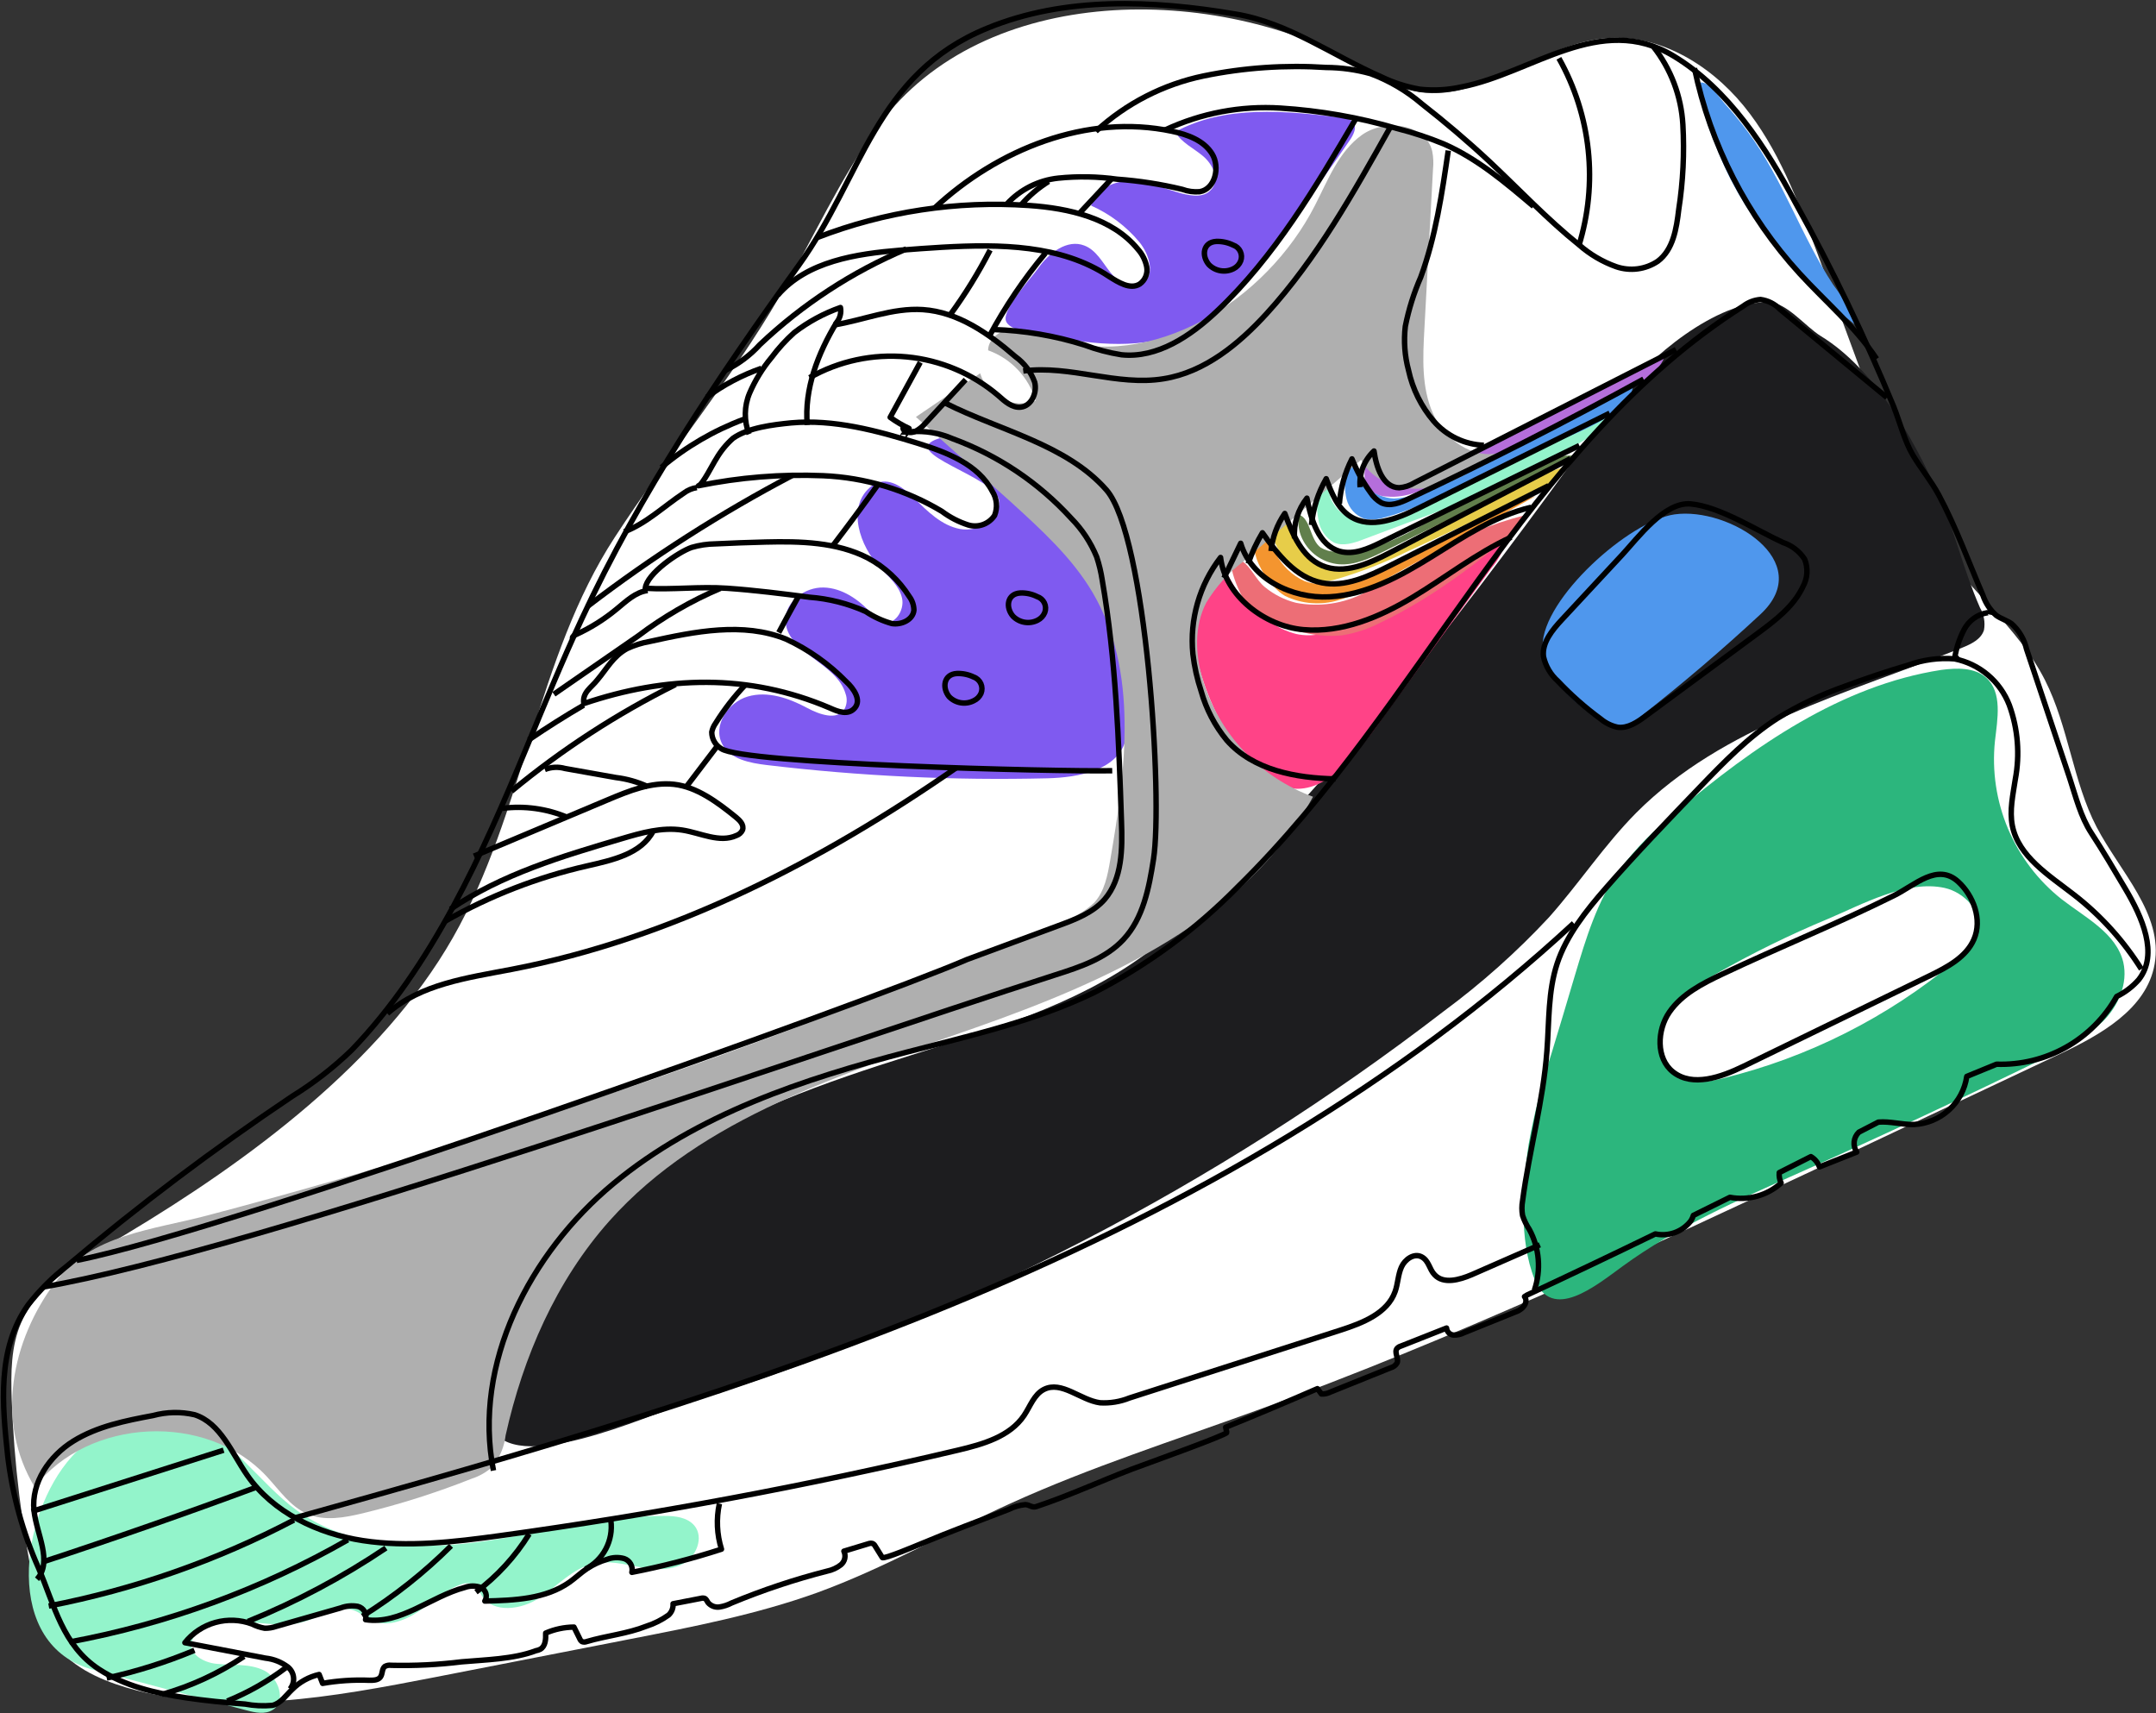 <svg width="360" height="286" viewBox="0 0 360 286" fill="none" xmlns="http://www.w3.org/2000/svg">
<rect x="0" y="0" width="360" height="286" fill="#333333" stroke="none"/>
<g clip-path="url(#clip0_76_148)">
<path d="M146.771 20.87C140.205 29.764 135.724 39.986 130.149 49.538C121.987 63.563 111.52 76.053 102.649 89.704C89.543 109.801 87.522 135.685 75.613 156.554C63.704 177.424 41.508 193.795 20.947 206.105C14.329 210.075 6.682 213.698 3.566 220.761C1.815 224.732 1.802 229.243 1.957 233.652C2.347 244.325 3.639 254.946 5.819 265.401C6.268 268.383 7.268 271.255 8.768 273.87C11.484 278.059 16.338 280.315 21.127 281.746C37.761 286.619 55.567 283.319 72.626 280.006L105.237 273.638C115.756 271.588 126.339 269.526 136.419 265.904C147.569 261.843 157.92 255.901 168.735 250.99C182.021 244.957 195.965 240.51 209.689 235.521C242.545 223.636 274.242 208.773 305.875 193.924L343.752 176.057C350.666 172.809 358.455 168.491 359.768 160.963C361.249 152.584 353.988 145.572 350.061 138.031C346.134 130.49 345.387 121.273 341.461 113.539C336.942 104.657 328.586 98.367 322.986 90.117C318.994 84.252 316.548 77.51 313.973 70.781C310.437 61.208 306.901 51.63 303.365 42.049C300.185 33.476 296.927 24.724 291.134 17.647C285.34 10.57 276.547 5.375 267.47 6.445C256.205 7.734 245.905 18.214 235.052 14.927C232.393 13.922 229.855 12.625 227.482 11.06C203.02 -2.823 164.357 -2.978 146.771 20.87Z" fill="white"/>
<path d="M166.816 83.607C167.1 86.701 163.34 88.892 160.289 88.312C157.238 87.732 154.869 85.386 152.641 83.156C150.981 81.532 148.779 79.818 146.59 80.578C146.073 80.763 145.6 81.052 145.2 81.429C141.441 84.755 143.513 91.135 146.964 94.783C148.419 96.317 150.157 97.8 150.62 99.862C151.084 101.925 149.333 104.554 147.273 103.871C146.566 103.528 145.952 103.02 145.483 102.389C143.397 100.094 140.629 98.161 137.527 98.083C134.424 98.006 131.167 100.378 131.167 103.484C131.167 108.95 139.664 110.561 141.183 115.808C141.338 116.226 141.402 116.672 141.371 117.116C141.34 117.561 141.214 117.994 141.003 118.386C139.793 120.358 136.793 119.275 134.759 118.18C131.72 116.542 128.167 115.318 124.858 116.285C121.549 117.251 118.949 121.17 120.609 124.251C121.897 126.739 125.193 127.383 127.999 127.718C143.556 129.578 159.226 130.319 174.889 129.936C180.039 129.807 186.399 128.647 187.905 123.748C188.314 122.059 188.362 120.302 188.047 118.592C187.673 115.215 187.313 111.85 186.939 108.473C186.115 100.958 185.176 93.082 180.837 86.882C177.99 83.024 174.241 79.926 169.919 77.858C167.216 76.466 159.735 72.238 156.658 73.231C149.603 75.603 166.456 79.599 166.816 83.607Z" fill="#7F5AF0"/>
<path d="M81.934 237.97C80.827 235.173 81.419 232.002 82.282 229.127C86.685 214.51 97.641 202.522 110.4 194.169C123.159 185.816 137.733 180.672 152.268 176.122C165.683 171.855 179.511 167.821 190.892 159.545C196.032 155.604 200.849 151.259 205.299 146.551C230.057 121.673 249.523 95.144 270.084 66.695C275.234 59.631 286.679 50.195 295.382 50.453C298.356 50.531 301.485 54.539 304.021 56.099C312.956 61.552 319.471 73.05 323.719 82.653C326.642 89.344 327.685 94.745 330.607 101.448C331.271 102.573 331.508 103.9 331.277 105.186C330.8 106.733 329.152 107.519 327.659 108.125C308.63 115.756 287.748 121.119 273.225 135.685C267.882 141.073 263.685 147.479 258.638 153.151C253.269 158.918 247.377 164.174 241.039 168.852C203.119 198.031 160.293 220.186 114.584 234.271C108.211 236.217 85.436 246.852 81.934 237.97Z" fill="#1D1D1F"/>
<path d="M11.96 243.217C16.673 237.97 24.384 235.186 31.079 237.365C38.663 239.839 43.156 247.535 49.619 252.201C58.116 258.324 69.446 258.814 79.823 257.448C90.2 256.081 100.422 253.065 110.889 253.078C112.73 253.078 114.751 253.284 115.962 254.715C117.558 256.674 116.284 259.871 114.056 261.083C111.829 262.295 109.112 262.037 106.628 261.586C104.143 261.134 101.581 260.49 99.109 261.044C95.62 261.831 93.096 264.77 90.097 266.755C87.097 268.74 82.397 269.41 80.479 266.432C80.016 265.736 79.707 264.86 78.96 264.499C78.344 264.252 77.657 264.252 77.042 264.499C74.325 265.388 72.201 267.477 69.819 269.075C67.437 270.673 64.296 271.756 61.76 270.428C60.948 270.003 60.266 269.359 59.429 268.985C56.584 267.696 53.533 270.016 50.533 270.815C44.791 272.362 37.723 268.598 33.165 272.426C32.578 272.866 32.16 273.494 31.98 274.205C31.594 276.203 34.015 277.531 36.036 277.763C38.753 278.073 41.636 277.673 44.096 278.885C46.555 280.096 47.842 284.041 45.538 285.459C44.25 286.271 42.615 285.923 41.16 285.536L15.668 278.794C0.335 274.798 3.296 252.872 11.96 243.217Z" fill="#93F4CB"/>
<path d="M257.57 107.828C257.57 112.482 261.561 116.027 265.217 118.901C266.891 120.19 268.848 121.608 270.933 121.235C272.098 120.921 273.171 120.333 274.062 119.52C280.928 114.149 287.559 108.494 293.953 102.556C303.455 93.726 288.675 84.587 279.611 85.876C272.028 86.959 257.57 99.927 257.57 107.828Z" fill="#4F97ED"/>
<path d="M200.484 53.843C203.77 51.496 206.661 48.636 209.045 45.374C214.77 38.259 220.225 30.924 225.409 23.37C226.014 22.481 226.619 21.256 225.962 20.405C225.473 19.929 224.817 19.661 224.134 19.658C214.697 18.498 204.565 17.466 196.222 22.017C197.265 23.809 199.286 24.724 200.87 26.052C202.453 27.379 203.638 29.79 202.415 31.44C201.192 33.09 199.093 32.729 197.329 32.303C194.548 31.556 191.87 30.318 188.999 30.215C186.128 30.112 182.91 31.504 182.189 34.327C185.289 35.702 188.033 37.77 190.21 40.373C191.935 42.448 193.016 46.083 190.673 47.424C188.883 48.468 186.618 47.037 185.343 45.4C184.068 43.763 183 41.726 181.056 40.992C178.198 39.883 175.159 42.216 173.395 44.73C172.275 46.341 167.344 51.587 167.962 53.56C168.657 55.777 176.241 56.305 178.262 56.641C185.716 57.878 193.866 58.097 200.484 53.843Z" fill="#7F5AF0"/>
<path d="M199.557 108.421C200.685 114.347 203.064 119.964 206.535 124.895C209.11 128.518 212.83 131.998 217.233 131.663C220.169 131.431 222.705 129.536 224.778 127.435C227.03 125.013 229.1 122.428 230.971 119.701L248.995 94.899C250.354 93.359 251.247 91.463 251.57 89.434L239.21 96.872C234.717 99.731 230.018 102.252 225.151 104.413C222.37 105.573 219.319 106.501 216.397 105.83C215.069 105.498 213.807 104.945 212.663 104.193C210.454 102.81 208.492 101.067 206.856 99.037C205.492 97.374 204.436 93.443 202.08 94.719C198.269 96.872 198.848 105.018 199.557 108.421Z" fill="#FF4387"/>
<path d="M208.324 100.997C210.938 103.414 214.2 105.014 217.71 105.599C219.813 106.123 221.991 106.28 224.147 106.063C226.394 105.694 228.567 104.967 230.584 103.91C238.953 99.914 246.42 94.242 253.488 88.222C254.171 87.642 254.917 86.856 254.711 85.992C248.827 87.488 243.189 89.828 237.974 92.94C234.702 95.118 231.32 97.128 227.842 98.96C224.325 100.795 220.291 101.385 216.397 100.636C214.468 100.151 212.673 99.24 211.144 97.967C209.792 96.859 208.839 94.629 207.474 93.726C203.419 91.11 206.998 99.643 208.324 100.997Z" fill="#ED6E76"/>
<path d="M214.594 99.501C217.372 100.844 220.551 101.092 223.503 100.197C226.423 99.31 229.218 98.053 231.82 96.459L256.424 82.808C245.905 86.366 236.687 93.507 225.988 96.678C223.31 97.49 220.362 97.967 217.761 96.988C215.736 96.04 214.079 94.45 213.049 92.463C212.302 91.174 211.466 87.423 210.101 89.163C207.771 92.18 212.199 98.212 214.594 99.501Z" fill="#F4952F"/>
<path d="M212.985 90.813C213.772 92.55 215.013 94.042 216.577 95.131C217.552 96.016 218.727 96.648 220.001 96.975C221.11 97.107 222.235 96.997 223.297 96.652C227.349 95.455 231.29 93.911 235.078 92.038L257.415 81.725C259.089 80.952 261.02 79.83 261.084 77.987C250.025 81.261 240.318 87.913 229.889 92.876C227.044 94.165 223.774 95.454 220.813 94.397C217.851 93.34 216.693 90.736 215.379 88.222C213.41 84.522 212.019 88.196 212.985 90.813Z" fill="#E7CD49"/>
<path d="M217.71 90.452C218.311 91.499 219.154 92.387 220.169 93.04C221.184 93.692 222.341 94.091 223.542 94.203C226.22 94.422 228.769 93.198 231.177 92.012L263.234 76.118C261.536 75.89 259.808 76.196 258.291 76.995C252.673 79.318 247.219 82.018 241.966 85.077C236.017 88.519 229.799 92.566 222.937 92.102C222.089 92.088 221.259 91.853 220.529 91.419C218.727 90.13 218.856 86.534 216.886 85.928C216.617 87.486 216.909 89.089 217.71 90.452Z" fill="#617F4C"/>
<path d="M220.156 86.804C220.266 87.59 220.556 88.339 221.002 88.994C221.449 89.649 222.04 90.192 222.731 90.581C224.263 91.251 226.04 90.658 227.61 90.066L235.09 87.255C242.273 84.708 249.294 81.725 256.115 78.322C259.32 76.647 262.436 74.777 265.526 72.882C266.165 72.539 266.75 72.105 267.264 71.594C267.877 70.876 268.207 69.959 268.191 69.015L266.698 69.596C257.943 73.102 250.18 78.722 241.605 82.679C238.579 84.084 235.464 85.257 232.348 86.456C231.571 86.783 230.765 87.038 229.941 87.217C228.399 87.52 226.801 87.297 225.401 86.584C224.001 85.872 222.88 84.71 222.216 83.285C221.997 82.808 221.714 80.707 221.006 80.823C220.298 80.939 220.066 83.13 220.001 83.582C219.863 84.656 219.915 85.748 220.156 86.804Z" fill="#93F4CB"/>
<path d="M224.842 83.324C225.032 84.085 225.41 84.786 225.941 85.362C226.471 85.939 227.139 86.373 227.881 86.624C228.959 86.822 230.07 86.746 231.112 86.405C238.592 84.484 245.133 79.959 252.188 76.853C257.57 74.442 263.299 72.754 268.346 69.673C270.393 68.384 272.478 66.669 272.71 64.285C259.99 69.016 249.111 77.987 236.262 82.499C235.144 82.952 233.953 83.201 232.747 83.234C231.077 83.157 229.495 82.464 228.306 81.287C227.585 80.604 225.975 77.175 225.087 77.807C224.199 78.438 224.546 82.305 224.842 83.324Z" fill="#4F97ED"/>
<path d="M227.881 79.921C227.93 80.375 228.075 80.815 228.306 81.21C228.686 81.725 229.18 82.146 229.75 82.439C230.319 82.732 230.948 82.889 231.589 82.898C234.807 83.208 237.897 81.725 240.794 80.32L271.255 65.264C274.113 63.859 277.242 62.119 278.117 59.064C264.174 66.437 250.218 73.798 236.12 80.875C235.768 81.089 235.372 81.221 234.962 81.261C234.663 81.267 234.365 81.215 234.086 81.107C232.34 80.515 230.847 79.347 229.851 77.794C229.284 76.93 229.078 76.015 228.331 77.291C227.907 78.098 227.749 79.019 227.881 79.921Z" fill="#B56EDB"/>
<path d="M292.82 36.312C294.687 38.994 296.786 41.468 298.897 44.047C300.475 46.031 302.196 47.897 304.047 49.628C306.145 51.51 308.54 53.057 310.6 54.978C309.342 52.354 307.833 49.859 306.094 47.527C300.764 39.432 297.7 29.957 291.932 22.12C290.693 20.439 289.369 18.821 287.966 17.273C287.091 16.294 285.392 13.638 283.95 13.767C283.435 17.222 285.713 22.365 286.988 25.562C288.512 29.358 290.469 32.966 292.82 36.312Z" fill="#4F97ED"/>
<path d="M354.541 160.653C353.357 155.768 348.207 153.203 344.241 150.122C340.318 147.019 337.241 142.976 335.294 138.365C333.347 133.755 332.594 128.727 333.105 123.748C333.53 120.036 334.392 115.601 331.624 113.126C329.68 111.399 326.745 111.502 324.17 111.837C307.433 114.415 292.82 124.612 279.843 135.581C276.29 138.401 273.106 141.658 270.367 145.275C266.685 150.431 264.805 156.709 262.977 162.819C261.707 167.116 260.419 171.413 259.114 175.709C257.483 180.716 256.192 185.828 255.252 191.01C254.209 197.791 253.604 207.072 256.243 213.581C259.127 220.697 266.35 214.742 270.933 211.403C279.946 204.829 290.245 200.343 300.468 195.78C314.432 189.532 328.294 183.048 342.053 176.328C345.39 174.921 348.464 172.955 351.142 170.515C353.743 167.924 355.339 164.172 354.541 160.653ZM330.35 155.291C329.976 157.457 328.225 159.081 326.487 160.447C315.192 169.859 301.897 176.56 287.619 180.041C285.134 180.646 282.366 181.098 280.126 179.86C276.869 178.043 276.354 173.26 278.105 169.96C279.855 166.66 283.151 164.546 286.383 162.677C292.475 159.193 298.779 156.093 305.257 153.396C310.935 150.998 318.363 146.848 324.711 148.24C327.955 148.975 330.878 152.017 330.35 155.291Z" fill="#2CB67D"/>
<path d="M5.794 248.27C14.806 236.668 34.504 235.702 44.52 246.478C46.645 248.76 48.473 251.531 51.344 252.756C54.215 253.98 57.524 253.374 60.575 252.64C66.766 251.142 72.845 249.213 78.767 246.865C80.07 246.445 81.269 245.75 82.282 244.828C83.462 243.317 84.206 241.512 84.432 239.607C87.341 226.524 92.852 213.826 101.787 203.798C117.326 186.421 140.9 179.306 162.877 171.572C184.854 163.837 208.041 153.525 219.242 133.016C214.87 131.42 210.931 128.825 207.737 125.437C204.543 122.049 202.183 117.962 200.844 113.5C199.557 109.272 199.389 104.477 201.423 100.61C203.029 97.955 205.121 95.628 207.59 93.752L227.276 76.763C229.297 80.63 234.37 82.189 238.708 81.403C243.047 80.617 246.819 78.077 250.45 75.577C245.879 76.763 241.154 73.295 239.249 68.977C237.344 64.658 237.575 59.734 237.833 55.029C238.313 46.109 238.794 37.197 239.275 28.294C239.387 27.276 239.343 26.245 239.146 25.239C238.052 20.625 231.267 19.774 227.404 22.532C223.542 25.291 221.752 30.022 219.589 34.25C211.427 50.273 192.334 62.209 175.301 56.37C173.41 55.519 171.383 55.013 169.314 54.874C167.241 54.952 165.014 56.408 164.988 58.484C166.881 59.161 168.587 60.277 169.967 61.739C171.348 63.202 172.364 64.971 172.932 66.901C172.025 67.237 171.059 67.384 170.093 67.334C169.127 67.284 168.182 67.037 167.314 66.609C166.447 66.181 165.676 65.58 165.048 64.843C164.42 64.107 163.948 63.25 163.662 62.325L152.938 69.608L168.773 83.788C173.807 88.39 178.957 93.03 182.433 98.908C190.158 112.056 187.982 128.556 185.382 143.574C184.944 146.152 184.442 148.807 182.704 150.702C181.253 152.069 179.522 153.103 177.631 153.731C170.125 156.838 162.619 159.944 155.075 162.974C129.094 173.381 102.722 182.73 75.96 191.023C62.227 195.32 48.426 199.29 34.556 202.934C25.44 205.345 15.244 206.066 9.231 214.058C1.88 223.855 -0.824 237.326 5.794 248.27Z" fill="#AFAFAF"/>
<path d="M220.645 232.724C221.153 232.755 221.66 232.648 222.113 232.415L232.194 228.354C232.422 228.297 232.637 228.195 232.825 228.053C233.013 227.911 233.17 227.733 233.288 227.529C233.584 226.743 232.734 225.75 233.288 225.106C233.457 224.928 233.67 224.799 233.906 224.732L241.541 221.715C241.566 222.016 241.696 222.298 241.908 222.512C242.12 222.726 242.4 222.859 242.699 222.889C243.306 222.912 243.909 222.779 244.45 222.502L252.973 219.06C253.405 218.924 253.804 218.7 254.145 218.403C254.75 217.835 255.033 217.114 254.557 216.469L254.969 216.211C262.136 212.868 269.281 209.465 276.405 206.002C277.486 206.234 278.611 206.158 279.651 205.782C280.691 205.406 281.605 204.745 282.289 203.875C282.494 203.58 282.651 203.253 282.752 202.908L288.855 199.892C290.367 200.178 291.925 200.111 293.407 199.698C294.889 199.284 296.257 198.535 297.404 197.507C297.142 196.967 297.035 196.365 297.095 195.767L302.373 193.099C303.036 193.485 303.541 194.092 303.802 194.813L310.034 192.338C309.689 191.831 309.536 191.218 309.602 190.609C309.668 189.999 309.949 189.433 310.394 189.012L313.639 187.337C315.595 187.169 317.591 187.775 319.587 187.736C321.758 187.628 323.825 186.768 325.433 185.303C327.042 183.838 328.092 181.86 328.406 179.706L333.375 177.669C337.432 177.806 341.449 176.825 344.987 174.831C348.524 172.837 351.447 169.908 353.434 166.364C354.841 165.679 356.097 164.719 357.129 163.541C360.476 159.261 357.67 153.1 354.902 148.42C353.035 145.275 351.194 142.117 349.198 139.075C347.422 136.342 346.623 133.081 345.606 129.974L338.383 108.37C338.013 106.743 337.15 105.271 335.912 104.155C335.126 103.588 334.148 103.317 333.337 102.75C332.312 101.849 331.543 100.693 331.109 99.398C328.689 93.778 326.603 88.003 323.732 82.641C322.445 80.256 320.732 78.219 319.393 75.963C318.054 73.707 317.231 70.498 316.213 67.92C311.415 56.282 305.947 44.932 299.837 33.928C294.932 24.685 288.597 14.863 279.444 9.346C267.187 1.959 255.78 12.246 244.077 14.502C241.789 15.02 239.431 15.155 237.099 14.901C234.868 14.515 232.702 13.821 230.662 12.839C222.499 9.281 215.212 3.816 206.29 2.346C192.463 2.59354e-05 177.76 -0.619 164.795 4.731C146.127 12.375 143.9 29.648 133.407 44.24C119.927 62.97 106.859 82.331 97.152 103.304C93.843 110.407 90.882 117.651 87.882 124.895C80.569 142.542 72.24 161.221 58.734 175.297C55.702 178.223 52.365 180.816 48.782 183.031C35.726 191.794 23.158 201.265 11.137 211.403C8.73 213.274 6.568 215.439 4.699 217.848C-0.566 225.26 0.399 234.606 1.287 243.075C2.061 249.536 3.797 255.845 6.437 261.792C9.115 268.044 10.428 274.682 16.544 278.691C20.818 281.476 25.917 282.674 30.963 283.435C34.259 283.925 37.594 284.247 40.916 284.492C42.422 284.776 43.96 284.85 45.486 284.711C46.902 284.376 47.778 282.984 48.782 282.056C50.018 280.812 51.58 279.945 53.288 279.555L53.867 281.037C56.443 280.589 59.058 280.416 61.669 280.522C62.352 280.522 63.137 280.522 63.523 279.98C63.91 279.439 63.742 278.614 64.257 278.214C64.578 278.034 64.949 277.966 65.313 278.021C69.24 278.117 73.169 277.923 77.067 277.441C80.994 277.093 85.771 277.003 89.479 275.585C89.735 275.544 89.983 275.461 90.212 275.34C91.088 274.85 91.152 273.651 91.114 272.646C92.606 271.997 94.212 271.655 95.839 271.64L96.804 273.587C96.876 273.781 97.007 273.947 97.178 274.064C97.422 274.16 97.693 274.16 97.937 274.064C101.297 273.071 104.696 272.774 107.954 271.485C109.264 271.063 110.501 270.441 111.623 269.642C111.886 269.406 112.092 269.112 112.223 268.783C112.355 268.455 112.41 268.1 112.383 267.747L117.043 266.845C117.241 266.787 117.451 266.787 117.648 266.845C117.931 266.961 118.047 267.283 118.215 267.541C118.443 267.817 118.738 268.031 119.071 268.161C119.404 268.292 119.765 268.336 120.12 268.289C120.831 268.18 121.518 267.954 122.154 267.618C127.342 265.463 132.677 263.684 138.119 262.295C138.948 262.126 139.728 261.769 140.398 261.25C140.726 260.983 140.955 260.612 141.049 260.199C141.142 259.785 141.094 259.352 140.913 258.969L145.161 257.68C145.329 257.629 145.508 257.629 145.676 257.68C145.872 257.764 146.032 257.915 146.127 258.105L147.324 260.026C147.543 260.374 153.182 257.976 153.762 257.744C158.615 255.708 163.559 253.877 168.464 251.982C169.315 251.547 170.242 251.28 171.194 251.196C171.837 251.196 172.34 251.75 173.009 251.531C178.391 249.739 183.579 247.355 188.871 245.318C190.248 244.789 204.925 239.543 204.848 239.156L204.655 238.28C209.805 236.191 214.912 234.043 219.976 231.834L220.645 232.724Z" stroke="black" stroke-width="0.91" stroke-linejoin="round"/>
<path d="M136.471 39.651C147.708 35.311 159.757 33.485 171.773 34.301C178.481 34.766 185.716 36.39 189.991 41.597C190.735 42.424 191.246 43.434 191.471 44.524C191.577 45.069 191.522 45.633 191.314 46.147C191.106 46.662 190.754 47.105 190.3 47.424C188.716 48.404 186.746 47.14 185.15 46.135C177.18 40.824 166.919 40.734 157.366 41.275C155.036 41.417 152.719 41.572 150.388 41.765C142.947 42.371 134.784 43.608 129.879 49.267" stroke="black" stroke-width="0.91" stroke-linejoin="round"/>
<path d="M155.976 34.804C166.585 24.891 181.532 18.91 195.694 21.914C198.269 22.455 200.986 23.435 202.376 25.665C203.767 27.895 202.904 31.569 200.316 32.007C199.325 32.085 198.328 31.949 197.394 31.607C193.828 30.747 190.198 30.182 186.54 29.919C183.285 29.466 179.987 29.406 176.717 29.738C173.413 30.085 170.349 31.63 168.104 34.082" stroke="black" stroke-width="0.91" stroke-linejoin="round"/>
<path d="M151.341 41.559C142.299 45.376 134.014 50.785 126.879 57.53C125.232 59.351 123.241 60.827 121.021 61.874" stroke="black" stroke-width="0.91" stroke-linejoin="round"/>
<path d="M125.077 72.483C124.211 70.273 124.244 67.811 125.167 65.625C126.097 63.474 127.333 61.468 128.836 59.67C129.953 58.168 131.216 56.782 132.609 55.532C134.944 53.732 137.552 52.318 140.333 51.343C140.416 51.779 140.401 52.228 140.289 52.658C140.178 53.089 139.973 53.489 139.69 53.83C136.587 58.987 134.257 64.942 134.797 70.949" stroke="black" stroke-width="0.91" stroke-linejoin="round"/>
<path d="M132.094 70.601C139.252 69.956 146.384 71.89 153.247 74.004C158.087 75.512 163.353 77.523 165.696 82.035C166.072 82.627 166.302 83.301 166.367 84.001C166.432 84.7 166.33 85.404 166.07 86.056C165.607 86.753 164.934 87.284 164.149 87.572C163.364 87.859 162.508 87.888 161.705 87.655C160.112 87.148 158.615 86.377 157.276 85.373C151.262 81.764 144.442 79.717 137.437 79.418C130.459 79.131 123.473 79.694 116.631 81.094C117.301 80.965 119.116 77.291 119.592 76.608C120.334 75.323 121.278 74.165 122.386 73.179C124.884 71.4 129.094 70.897 132.094 70.601Z" stroke="black" stroke-width="0.91" stroke-linejoin="round"/>
<path d="M135.183 63.047C140.109 60.257 145.771 59.047 151.405 59.582C157.039 60.117 162.374 62.37 166.688 66.038C167.769 67.004 168.992 68.126 170.447 67.971C172.237 67.778 173.215 65.548 172.764 63.795C172.145 62.084 171.023 60.602 169.546 59.541C165.078 55.674 159.941 52.077 154.096 51.691C149.037 51.355 144.17 53.457 139.175 54.269" stroke="black" stroke-width="0.91" stroke-linejoin="round"/>
<path d="M124.24 69.982C119.212 71.854 114.543 74.579 110.438 78.039" stroke="black" stroke-width="0.91" stroke-linejoin="round"/>
<path d="M127.15 61.487C123.876 62.625 120.793 64.255 118.009 66.321" stroke="black" stroke-width="0.91" stroke-linejoin="round"/>
<path d="M116.361 81.403C115.555 81.522 114.792 81.846 114.146 82.344C110.85 84.523 107.928 87.384 104.22 88.789" stroke="black" stroke-width="0.91" stroke-linejoin="round"/>
<path d="M98.092 101.241C108.881 92.98 120.35 85.649 132.377 79.328" stroke="black" stroke-width="0.91" stroke-linejoin="round"/>
<path d="M115.485 91.393C116.769 91.015 118.099 90.816 119.438 90.8C122.236 90.663 125.034 90.56 127.832 90.491C133.651 90.349 139.728 90.491 144.891 93.146C147.723 94.656 150.114 96.877 151.83 99.591C152.324 100.25 152.595 101.05 152.603 101.873C152.448 103.484 150.504 104.361 148.921 104.103C147.369 103.669 145.895 102.99 144.556 102.092C141.594 100.758 138.422 99.951 135.183 99.707C130.613 99.115 126.03 98.534 121.433 98.212C116.837 97.89 112.241 98.483 107.748 98.212C107.992 95.776 113.297 92.154 115.485 91.393Z" stroke="black" stroke-width="0.91" stroke-linejoin="round"/>
<path d="M108.147 98.586C106.151 98.831 104.581 100.352 102.997 101.654C100.87 103.421 98.514 104.891 95.993 106.024C95.723 106.14 95.427 106.488 95.671 106.642" stroke="black" stroke-width="0.91" stroke-linejoin="round"/>
<path d="M92.491 115.898L106.525 106.191C110.771 102.985 115.393 100.309 120.288 98.225" stroke="black" stroke-width="0.91" stroke-linejoin="round"/>
<path d="M104.709 108.28C105.914 107.721 107.186 107.322 108.494 107.094C116.013 105.431 124.098 103.794 131.244 106.694C134.993 108.434 138.396 110.84 141.286 113.797C142.574 114.97 143.861 116.865 142.741 118.18C141.621 119.494 139.921 118.811 138.531 118.18C124.974 112.405 111.198 112.817 97.487 117.458C97.178 115.602 98.774 114.777 99.74 113.513C101.336 111.644 102.353 109.569 104.709 108.28Z" stroke="black" stroke-width="0.91" stroke-linejoin="round"/>
<path d="M97.461 117.728C94.328 119.559 91.272 121.488 88.294 123.516" stroke="black" stroke-width="0.91" stroke-linejoin="round"/>
<path d="M85.41 132.088C93.826 125.123 103.015 119.15 112.794 114.287" stroke="black" stroke-width="0.91" stroke-linejoin="round"/>
<path d="M79.14 142.929L101.503 133.519C105.031 132.037 108.752 130.516 112.55 130.941C116.348 131.366 119.811 133.944 122.85 136.407C123.519 136.948 124.279 137.696 123.983 138.572C123.883 138.785 123.742 138.976 123.567 139.133C123.392 139.29 123.188 139.411 122.965 139.487C120.159 140.776 117.005 139.062 113.953 138.585C110.541 138.056 107.117 139.036 103.808 140.016C93.882 142.942 83.775 145.958 75.226 151.785" stroke="black" stroke-width="0.91" stroke-linejoin="round"/>
<path d="M83.891 134.95C87.564 134.487 91.295 135.003 94.706 136.445" stroke="black" stroke-width="0.91" stroke-linejoin="round"/>
<path d="M90.972 128.466C92.043 128.042 93.224 127.983 94.332 128.298L102.817 129.807C104.661 130.03 106.459 130.538 108.147 131.315" stroke="black" stroke-width="0.91" stroke-linejoin="round"/>
<path d="M74.364 153.77C81.773 149.546 89.764 146.441 98.079 144.553C102.25 143.599 107.091 142.555 109.074 138.74" stroke="black" stroke-width="0.91" stroke-linejoin="round"/>
<path d="M114.661 131.263L119.811 124.496" stroke="black" stroke-width="0.91" stroke-linejoin="round"/>
<path d="M124.485 114.3C122.601 116.269 120.927 118.429 119.489 120.745C119.174 121.184 118.955 121.685 118.846 122.214C118.844 122.775 118.989 123.326 119.267 123.812C119.545 124.299 119.946 124.703 120.429 124.986C124.086 127.564 176.421 128.853 185.716 128.672" stroke="black" stroke-width="0.91" stroke-linejoin="round"/>
<path d="M130.034 105.611C131.076 103.639 132.145 101.667 133.239 99.721" stroke="black" stroke-width="0.91" stroke-linejoin="round"/>
<path d="M139.046 91.122C141.621 87.762 144.161 84.325 146.668 80.81" stroke="black" stroke-width="0.91" stroke-linejoin="round"/>
<path d="M150.903 72.573C150.903 72.444 150.697 72.702 150.826 72.754C150.955 72.805 151.084 72.676 151.161 72.56C151.38 72.225 151.586 71.877 151.792 71.529C150.683 71.014 149.627 70.392 148.637 69.673L153.659 60.495" stroke="black" stroke-width="0.91" stroke-linejoin="round"/>
<path d="M158.667 52.541C161.165 49.126 163.39 45.518 165.323 41.752" stroke="black" stroke-width="0.91" stroke-linejoin="round"/>
<path d="M170.473 34.237C171.806 32.696 173.364 31.366 175.095 30.293" stroke="black" stroke-width="0.91" stroke-linejoin="round"/>
<path d="M182.987 21.914C188.05 17.259 194.279 14.065 201.011 12.671C207.729 11.292 214.601 10.82 221.443 11.266C223.946 11.278 226.436 11.625 228.846 12.298C231.974 13.461 234.872 15.167 237.408 17.338C241.27 20.354 245.055 23.564 248.66 26.928C253.63 31.595 258.316 36.583 263.634 40.85C265.458 42.461 267.573 43.708 269.865 44.524C271.013 44.918 272.236 45.041 273.44 44.885C274.643 44.728 275.795 44.296 276.804 43.621C279.379 41.701 279.933 38.169 280.306 34.998C281.034 30.309 281.267 25.556 281.001 20.818C280.73 16.049 278.994 11.479 276.032 7.734" stroke="black" stroke-width="0.91" stroke-linejoin="round"/>
<path d="M260.299 9.732C262.957 14.451 264.623 19.664 265.194 25.05C265.765 30.437 265.23 35.884 263.621 41.056" stroke="black" stroke-width="0.91" stroke-linejoin="round"/>
<path d="M282.933 11.395C285.612 24.18 291.673 36.008 300.481 45.645C304.807 50.376 309.802 54.565 313.355 59.915" stroke="black" stroke-width="0.91" stroke-linejoin="round"/>
<path d="M150.839 71.362C150.697 71.49 150.839 71.735 150.968 71.864C151.249 72.062 151.58 72.178 151.923 72.198C152.267 72.219 152.609 72.143 152.912 71.98C153.511 71.652 154.044 71.215 154.483 70.691L161.242 63.382" stroke="black" stroke-width="0.91" stroke-linejoin="round"/>
<path d="M165.181 56.151C167.825 51.209 170.97 46.552 174.567 42.255" stroke="black" stroke-width="0.91" stroke-linejoin="round"/>
<path d="M180.026 35.835L185.806 29.648" stroke="black" stroke-width="0.91" stroke-linejoin="round"/>
<path d="M194.574 21.682C200.581 18.878 207.194 17.628 213.809 18.047C220.395 18.46 226.914 19.601 233.249 21.45C235.913 22.12 238.525 22.982 241.064 24.028C246.665 26.477 251.364 30.473 256.063 34.456" stroke="black" stroke-width="0.91" stroke-linejoin="round"/>
<path d="M165.851 55.016C171.013 55.176 176.129 56.043 181.056 57.594C183.068 58.349 185.152 58.897 187.274 59.231C193.248 59.837 198.784 56.099 203.149 51.987C212.843 42.861 219.705 31.208 226.426 19.761" stroke="black" stroke-width="0.91" stroke-linejoin="round"/>
<path d="M170.859 61.939C178.661 60.895 186.566 64.517 194.329 63.228C201.153 62.132 206.856 57.44 211.517 52.335C219.898 43.144 226.014 32.162 232.116 21.282" stroke="black" stroke-width="0.91" stroke-linejoin="round"/>
<path d="M152.036 72.083C154.43 71.879 156.836 72.274 159.04 73.231C166.615 76.003 173.411 80.562 178.854 86.521C180.68 88.371 182.128 90.56 183.116 92.966C183.534 94.226 183.844 95.52 184.043 96.833C186.347 110.149 186.811 123.71 187.261 137.232C187.416 141.717 187.403 146.667 184.468 150.122C182.498 152.378 179.575 153.499 176.743 154.531L161.461 160.189C145.483 167.137 38.624 205.345 12.797 210.423" stroke="black" stroke-width="0.91" stroke-linejoin="round"/>
<path d="M157.869 67.314C166.881 71.864 178.095 74.198 184.751 81.803C191.407 89.408 194.201 133.236 192.604 143.471C191.858 148.253 190.879 153.319 187.583 156.851C184.661 159.996 180.386 161.427 176.292 162.729C134.849 176.006 42.885 208.722 7.158 214.871" stroke="black" stroke-width="0.91" stroke-linejoin="round"/>
<path d="M82.397 245.511C78.896 227.684 88.449 209.199 102.418 197.61C116.387 186.022 134.154 180.131 151.727 175.568C162.246 172.835 172.983 170.411 182.755 165.668C191.587 161.125 199.64 155.203 206.612 148.124C237.395 117.96 254.699 74.184 291.082 51.098C291.918 50.461 292.919 50.081 293.966 50.002C295.205 50.166 296.352 50.742 297.223 51.639L315.081 66.373" stroke="black" stroke-width="0.91" stroke-linejoin="round"/>
<path d="M270.843 92.644L260.801 103.446C259.179 105.186 257.441 107.313 257.724 109.62C258.077 111.206 258.919 112.64 260.132 113.719C262.32 116.04 264.716 118.154 267.29 120.036C268.108 120.72 269.08 121.193 270.122 121.415C271.835 121.634 273.418 120.551 274.809 119.52L293.541 105.702C296.464 103.536 299.489 101.241 301.034 97.967C301.425 97.269 301.655 96.492 301.706 95.694C301.757 94.895 301.629 94.095 301.33 93.353C300.471 92.044 299.197 91.063 297.713 90.568C293.31 88.557 287.13 84.548 282.263 84.123C277.886 83.788 273.534 89.743 270.843 92.644Z" stroke="black" stroke-width="0.91" stroke-linejoin="round"/>
<path d="M223.001 130.039C216.397 129.91 209.251 128.582 204.848 123.593C202.862 121.186 201.402 118.389 200.561 115.382C199.891 113.364 199.429 111.282 199.183 109.169C198.62 103.409 200.273 97.65 203.805 93.069C204.565 99.514 211.247 104.567 217.645 105.121C224.044 105.676 230.34 103.046 235.85 99.733C241.36 96.42 246.485 92.373 252.33 89.679" stroke="black" stroke-width="0.91" stroke-linejoin="round"/>
<path d="M204.372 96.498C205.299 94.564 206.23 92.631 207.165 90.697C208.929 96.653 215.727 99.965 221.933 99.643C228.138 99.321 233.79 96.201 239.069 92.927C244.347 89.653 249.613 86.095 255.664 84.69" stroke="black" stroke-width="0.91" stroke-linejoin="round"/>
<path d="M208.414 94.1C209.021 92.301 209.819 90.572 210.796 88.944C213.371 92.605 216.371 96.433 220.722 97.297C224.585 98.07 228.524 96.227 232.078 94.435L258.587 81.081" stroke="black" stroke-width="0.91" stroke-linejoin="round"/>
<path d="M212.238 91.999C212.448 89.744 213.237 87.581 214.53 85.722C215.817 89.163 217.375 92.966 220.748 94.422C224.405 95.995 228.55 94.113 232.091 92.27L262.243 76.556" stroke="black" stroke-width="0.91" stroke-linejoin="round"/>
<path d="M216.152 89.872C215.983 87.457 216.722 85.066 218.225 83.169C218.92 86.791 220.195 91.058 223.735 92.051C226.052 92.682 228.447 91.612 230.61 90.555L263.711 74.378" stroke="black" stroke-width="0.91" stroke-linejoin="round"/>
<path d="M218.984 87.655C219.242 84.93 220.08 82.293 221.443 79.921C222.332 82.318 223.349 84.871 225.499 86.237C228.885 88.377 233.301 86.611 236.88 84.832L268.783 68.977" stroke="black" stroke-width="0.91" stroke-linejoin="round"/>
<path d="M223.645 84.097C223.841 81.486 224.555 78.94 225.744 76.608C226.543 78.619 227.594 80.521 228.872 82.267C229.322 82.96 229.931 83.534 230.649 83.942C232.116 84.626 233.816 83.942 235.284 83.246C248.536 77.007 261.586 70.356 274.435 63.292" stroke="black" stroke-width="0.91" stroke-linejoin="round"/>
<path d="M227.108 81.339C227.008 80.221 227.164 79.094 227.566 78.046C227.968 76.998 228.604 76.056 229.426 75.293C229.799 77.987 230.919 81.39 233.623 81.429C234.536 81.359 235.419 81.072 236.198 80.591L279.856 58.355" stroke="black" stroke-width="0.91" stroke-linejoin="round"/>
<path d="M6.18 263.648C8.832 260.683 6.103 256.159 5.678 252.188C5.176 247.522 8.253 243.062 12.257 240.587C16.261 238.112 20.96 237.184 25.569 236.32C27.836 235.705 30.22 235.661 32.508 236.191C36.834 237.596 38.675 242.534 41.276 246.285C45.615 252.536 53.082 256.056 60.588 257.203C68.094 258.35 75.78 257.435 83.312 256.404C109.061 252.863 134.621 248.094 159.993 242.095C164.126 241.116 168.632 239.839 171.001 236.307C172.031 234.773 172.661 232.801 174.309 231.963C177.258 230.468 180.399 233.742 183.669 234.193C185.347 234.294 187.027 234.021 188.587 233.394L223.838 222.064C227.52 220.878 231.679 219.253 232.953 215.618C233.417 214.329 233.43 212.821 234.009 211.532C234.588 210.243 236.108 209.173 237.356 209.818C238.605 210.462 238.644 211.893 239.545 212.821C241.039 214.432 243.704 213.672 245.712 212.821L257.119 207.82" stroke="black" stroke-width="0.91" stroke-linejoin="round"/>
<path d="M256.205 215.386C256.774 213.734 256.993 211.981 256.849 210.239C256.705 208.497 256.201 206.804 255.368 205.267C254.888 204.544 254.507 203.759 254.235 202.934C254.087 202.12 254.087 201.286 254.235 200.472C255.342 192.08 257.685 183.856 258.303 175.426C258.677 170.541 258.471 165.526 260.003 160.873C261.535 156.219 264.805 152.081 268.114 148.292C273.161 142.504 278.478 136.987 283.795 131.457C287.812 127.28 291.893 123.065 296.773 119.933C300.334 117.754 304.114 115.957 308.051 114.57C311.54 113.281 315.068 112.082 318.634 111.038C321.105 110.142 323.739 109.786 326.359 109.994C328.412 110.405 330.329 111.33 331.929 112.683C333.53 114.035 334.762 115.771 335.512 117.728C336.948 121.698 337.29 125.981 336.504 130.129C336.118 132.707 335.512 135.285 336.015 137.863C337.045 143.019 342.156 146.152 346.314 149.387C350.757 152.83 354.561 157.027 357.554 161.788" stroke="black" stroke-width="0.91" stroke-linejoin="round"/>
<path d="M287.58 162.626C284.259 164.198 280.834 165.952 278.748 168.968C276.663 171.984 276.495 176.702 279.353 178.958C282.611 181.536 287.387 179.835 291.147 178.004L322.239 162.884C325.148 161.453 328.29 159.816 329.59 156.838C331.045 153.525 329.5 149.49 326.938 147.17C323.475 144.051 319.78 147.763 316.278 149.503C306.854 154.183 297.082 158.127 287.58 162.626Z" stroke="black" stroke-width="0.91" stroke-linejoin="round"/>
<path d="M327.144 109.672C327.042 109.758 326.919 109.816 326.788 109.838C326.657 109.861 326.522 109.848 326.397 109.801C326.664 108.164 327.19 106.58 327.955 105.109C328.338 104.373 328.886 103.736 329.556 103.249C330.226 102.761 331 102.436 331.817 102.299C332.088 102.299 332.448 102.376 332.397 102.634" stroke="black" stroke-width="0.91" stroke-linejoin="round"/>
<path d="M48.924 253.49C87.148 242.83 125.412 231.847 162.001 216.456C198.591 201.065 233.623 181.098 262.771 154.131" stroke="black" stroke-width="0.91" stroke-linejoin="round"/>
<path d="M5.291 252.343L37.336 242.108" stroke="black" stroke-width="0.91" stroke-linejoin="round"/>
<path d="M7.068 260.786C19.145 256.816 31.135 252.622 43.04 248.205" stroke="black" stroke-width="0.91" stroke-linejoin="round"/>
<path d="M8.137 268.121C22.41 265.363 36.203 260.53 49.078 253.774" stroke="black" stroke-width="0.91" stroke-linejoin="round"/>
<path d="M11.587 274.128C27.932 271.105 43.65 265.339 58.077 257.074" stroke="black" stroke-width="0.91" stroke-linejoin="round"/>
<path d="M48.422 281.978C48.641 281.718 48.807 281.417 48.91 281.093C49.012 280.768 49.05 280.426 49.02 280.087C48.99 279.748 48.893 279.418 48.735 279.117C48.577 278.815 48.361 278.548 48.1 278.33C46.999 277.49 45.69 276.968 44.314 276.822L30.873 274.244C32.175 272.609 33.958 271.428 35.969 270.868C37.98 270.308 40.117 270.397 42.074 271.125C42.743 271.466 43.459 271.705 44.199 271.834C44.851 271.845 45.501 271.74 46.117 271.524L56.893 268.443C57.804 268.097 58.793 268.008 59.751 268.186C59.983 268.244 60.2 268.348 60.391 268.492C60.581 268.635 60.741 268.816 60.861 269.023C60.981 269.229 61.059 269.458 61.089 269.695C61.12 269.932 61.102 270.172 61.039 270.403C66.858 271.279 71.918 266.536 77.608 265.027C78.468 264.711 79.413 264.711 80.273 265.027C80.478 265.12 80.659 265.255 80.807 265.424C80.955 265.593 81.065 265.792 81.129 266.007C81.194 266.221 81.212 266.448 81.182 266.67C81.152 266.893 81.075 267.106 80.956 267.296C85.861 267.18 91.101 266.974 95.118 264.125C96.109 263.416 96.997 262.565 98.014 261.882C99.045 261.199 100.174 260.678 101.362 260.335C102.276 259.985 103.278 259.94 104.22 260.206C104.683 260.358 105.071 260.678 105.31 261.103C105.548 261.528 105.619 262.026 105.507 262.501C110.568 261.516 115.564 260.225 120.468 258.634C119.697 256.176 119.577 253.56 120.12 251.041" stroke="black" stroke-width="0.91" stroke-linejoin="round"/>
<path d="M41.392 270.699C49.476 267.421 57.199 263.313 64.438 258.44" stroke="black" stroke-width="0.91" stroke-linejoin="round"/>
<path d="M60.511 269.823C65.872 266.478 70.838 262.539 75.317 258.079" stroke="black" stroke-width="0.91" stroke-linejoin="round"/>
<path d="M79.475 265.801C83.014 263.153 86.028 259.865 88.359 256.107" stroke="black" stroke-width="0.91" stroke-linejoin="round"/>
<path d="M97.757 261.959C99.209 261.216 100.396 260.042 101.157 258.598C101.917 257.153 102.214 255.509 102.006 253.89" stroke="black" stroke-width="0.91" stroke-linejoin="round"/>
<path d="M17.819 280.148C22.832 279.051 27.736 277.502 32.47 275.52" stroke="black" stroke-width="0.91" stroke-linejoin="round"/>
<path d="M27.037 282.881C31.912 281.502 36.54 279.362 40.748 276.539" stroke="black" stroke-width="0.91" stroke-linejoin="round"/>
<path d="M37.941 283.989C41.428 282.575 44.714 280.707 47.713 278.433" stroke="black" stroke-width="0.91" stroke-linejoin="round"/>
<path d="M241.824 25.137C240.781 32.291 239.725 39.496 237.228 46.277C236.078 48.913 235.214 51.666 234.653 54.488C234.369 56.945 234.552 59.434 235.193 61.823C235.871 64.96 237.318 67.88 239.403 70.317C240.45 71.524 241.733 72.504 243.172 73.196C244.611 73.887 246.177 74.276 247.772 74.339" stroke="black" stroke-width="0.91" stroke-linejoin="round"/>
<path d="M64.682 169.2C70.244 164.276 78.097 163.244 85.397 161.839C112.254 156.683 137.14 143.793 159.619 128.221" stroke="black" stroke-width="0.91" stroke-linejoin="round"/>
<path d="M205.904 40.914C205.024 40.481 204.051 40.273 203.071 40.308C200.883 40.437 200.587 42.693 201.848 44.175C202.374 44.717 203.059 45.075 203.802 45.198C204.546 45.321 205.31 45.202 205.981 44.859C206.522 44.591 206.944 44.131 207.165 43.57C207.263 43.313 207.307 43.039 207.296 42.764C207.285 42.49 207.218 42.22 207.1 41.972C206.983 41.724 206.816 41.503 206.61 41.321C206.404 41.139 206.164 41.001 205.904 40.914V40.914Z" stroke="black" stroke-width="0.91" stroke-linejoin="round"/>
<path d="M173.176 99.604C172.303 99.167 171.333 98.958 170.357 98.999C168.168 99.127 167.859 101.383 169.134 102.866C169.657 103.406 170.34 103.763 171.081 103.886C171.823 104.009 172.584 103.891 173.254 103.549C173.798 103.282 174.224 102.823 174.451 102.26C174.55 102.002 174.595 101.727 174.584 101.452C174.573 101.176 174.506 100.905 174.386 100.657C174.267 100.408 174.098 100.186 173.89 100.005C173.682 99.824 173.439 99.688 173.176 99.604V99.604Z" stroke="black" stroke-width="0.91" stroke-linejoin="round"/>
<path d="M162.594 113.036C161.713 112.607 160.74 112.403 159.761 112.443C157.572 112.572 157.276 114.828 158.474 116.31C159 116.851 159.685 117.208 160.429 117.329C161.174 117.45 161.937 117.327 162.606 116.981C163.138 116.734 163.563 116.304 163.804 115.769C163.911 115.511 163.964 115.233 163.961 114.954C163.957 114.674 163.897 114.398 163.784 114.143C163.671 113.887 163.507 113.657 163.302 113.467C163.098 113.277 162.857 113.13 162.594 113.036V113.036Z" stroke="black" stroke-width="0.91" stroke-linejoin="round"/>
</g>
<defs>
<clipPath id="clip0_76_148">
<rect width="360" height="286" fill="white"/>
</clipPath>
</defs>
</svg>
